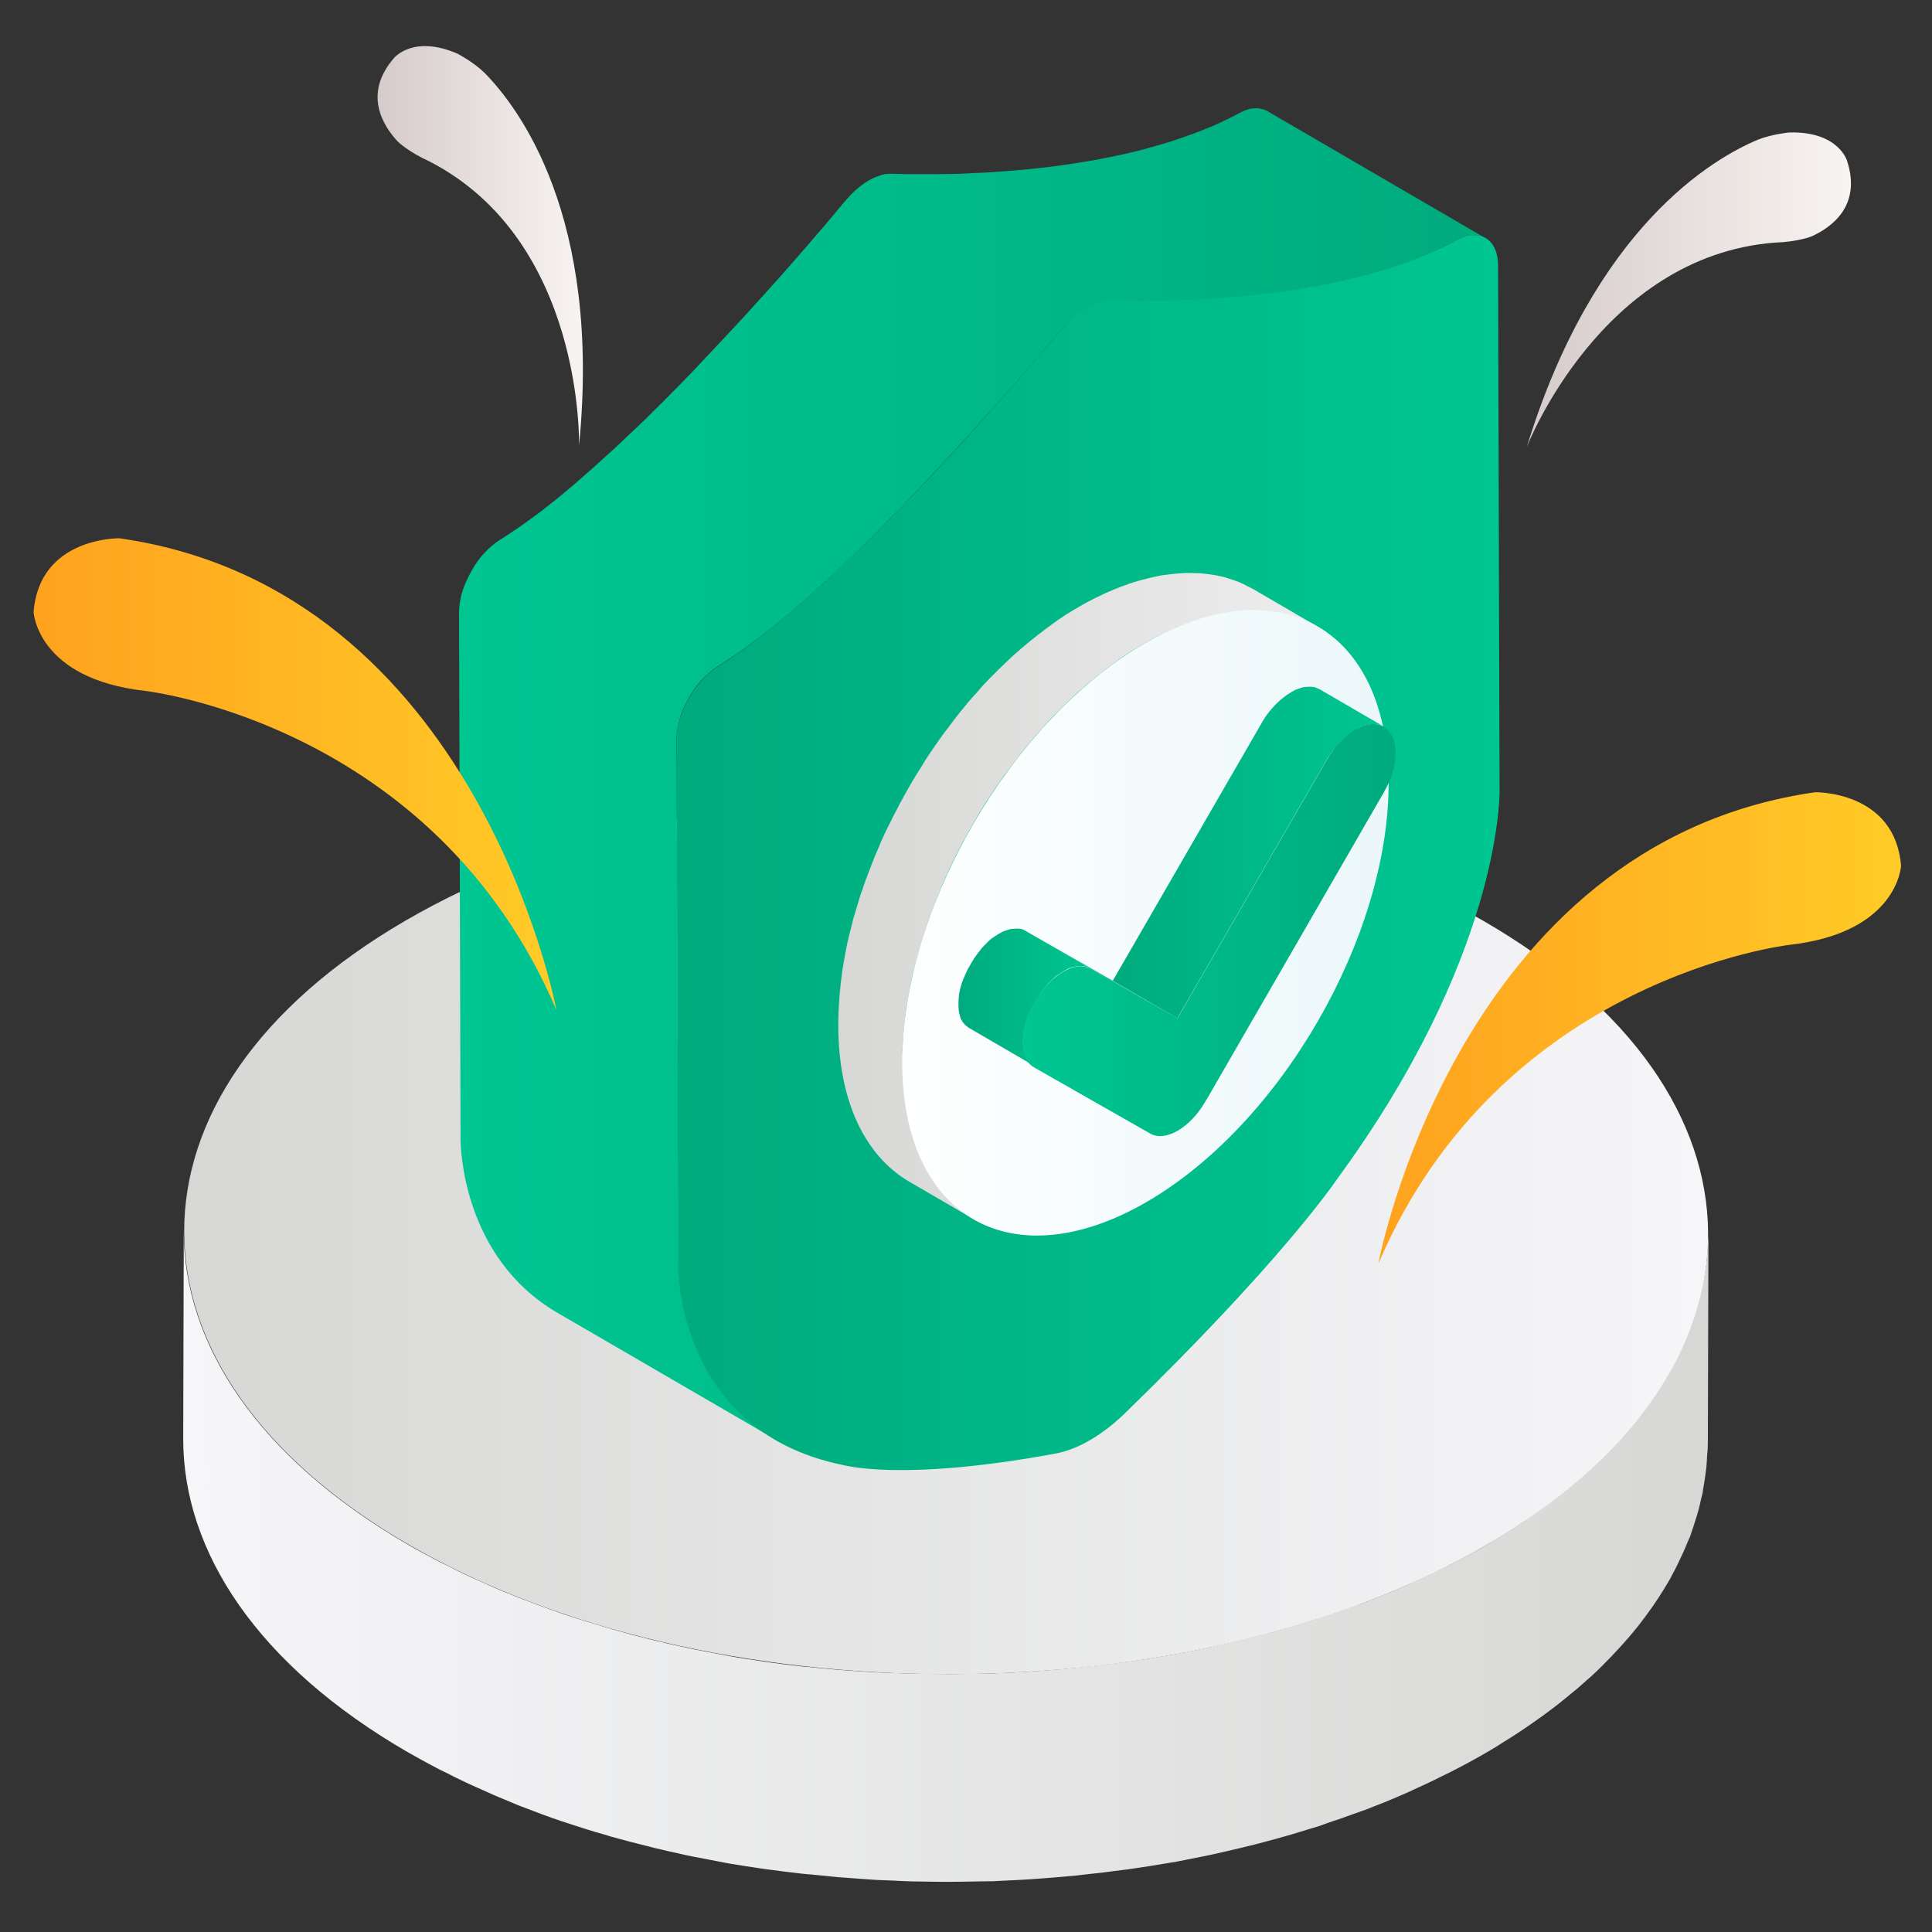 <?xml version="1.0" encoding="utf-8"?>
<!-- Generator: Adobe Illustrator 21.0.0, SVG Export Plug-In . SVG Version: 6.00 Build 0)  -->
<svg version="1.1" id="图层_1" xmlns="http://www.w3.org/2000/svg" xmlns:xlink="http://www.w3.org/1999/xlink" x="0px" y="0px"
	 viewBox="0 0 1024 1024" style="enable-background:new 0 0 1024 1024;" xml:space="preserve">
<rect x="0" y="0" width="1024" height="1024" fill="#333333" stroke="none"/>
<style type="text/css">
	.st0{display:none;}
	.st1{display:inline;}
	.st2{opacity:0.25;}
	.st3{display:inline;opacity:0.25;}
	.st4{fill:url(#SVGID_1_);}
	.st5{enable-background:new    ;}
	.st6{fill:url(#SVGID_2_);}
	.st7{fill:url(#SVGID_3_);}
	.st8{fill:url(#SVGID_4_);}
	.st9{fill:url(#SVGID_5_);}
	.st10{fill:url(#SVGID_6_);}
	.st11{fill:url(#SVGID_7_);}
	.st12{fill:url(#SVGID_8_);}
	.st13{fill:url(#SVGID_9_);}
	.st14{fill:url(#SVGID_10_);}
	.st15{fill:url(#SVGID_11_);}
	.st16{fill:url(#SVGID_12_);}
	.st17{fill:url(#SVGID_13_);}
	.st18{fill:url(#SVGID_14_);}
</style>
<g id="图层_1_1_" class="st0">
	<g id="bg" class="st1">
		<g id="图层_2">
			<g id="图标参考线">
				<g id="图标尺寸" class="st2">
					<path d="M1018.2,5.8v1012.5H5.8V5.8H1018.2 M1024,0H0v1024h1024V0z"/>
					<path d="M512,28.8c266.9,0,483.2,216.4,483.2,483.2S778.9,995.2,512,995.2S28.8,778.9,28.8,512S245.1,28.8,512,28.8 M512,23
						C241.9,23,23,241.9,23,512s218.9,489,489,489s489-218.9,489-489C1000.7,242,782,23.3,512,23z"/>
					<path d="M949.2,74.8v874.4H74.8V74.8H949.2 M955,69H69v886h886V69z"/>
					<path d="M995.2,28.8v966.5H28.8V28.8H995.2 M1001,23H23v978h978V23z"/>
					<path d="M995.2,189.8v644.3H28.8V189.8H995.2 M1001,184.1H23v655.8h978V184.1z"/>
				</g>
			</g>
		</g>
	</g>
	<g id="图标尺寸_1_" class="st3">
		<g>
			<path d="M1017.1,4.6v1010.2H6.9V4.6H1017.1 M1021.7,0h-6.9H4.6H0v6.9v1010.2v6.9h6.9h1010.2h6.9v-6.9V6.9V0H1021.7z"/>
		</g>
		<g>
			<path d="M512,27.6c266.3,0,482.2,215.8,482.2,482.2S778.3,991.9,512,991.9S29.8,776.1,29.8,509.7S245.7,27.6,512,27.6 M512,23
				C243.4,23,23,241.1,23,509.7s218.1,486.7,489,486.7s489-218.1,489-486.7S780.6,23,512,23L512,23z"/>
		</g>
		<g>
			<path d="M948.2,73.5V946H75.8V73.5H948.2 M952.8,68.9h-6.9H73.5h-4.6v6.9v872.5v6.9h6.9h872.5h6.9v-6.9V75.8v-6.9H952.8z"/>
		</g>
		<g>
			<path d="M994.1,27.6v964.3H29.8V27.6H994.1 M998.7,23h-6.9H27.5h-4.6v6.9v964.3v6.9h6.9h964.3h6.9v-6.9V29.9V23H998.7z"/>
		</g>
		<g>
			<path d="M994.1,188.3v642.9H29.8V188.3H994.1 M998.7,183.7h-6.9H27.5h-4.6v4.6v642.9v6.9h6.9h964.3h6.9v-6.9V188.3v-4.6H998.7z"
				/>
		</g>
	</g>
</g>
<linearGradient id="SVGID_1_" gradientUnits="userSpaceOnUse" x1="809.201" y1="153.648" x2="981.091" y2="153.648">
	<stop  offset="0" style="stop-color:#D5CBCA"/>
	<stop  offset="1" style="stop-color:#F8F4F1"/>
</linearGradient>
<path class="st4" d="M931.8,74c-23.7,9.9-86.8,46.3-122.6,163c0,0,39.1-101.2,131.4-108.4c12.2-0.4,19.3-3.2,19.3-3.2
	c10.6-4.7,26.9-16.1,19.1-40.1c0,0-4.4-15.7-30.5-15.1C948.5,70.2,939.5,71,931.8,74z"/>
<g>
	<g class="st5">
		<linearGradient id="SVGID_2_" gradientUnits="userSpaceOnUse" x1="97.311" y1="824.71" x2="905.354" y2="824.71">
			<stop  offset="0" style="stop-color:#F6F6F9"/>
			<stop  offset="1" style="stop-color:#D7D8D5"/>
		</linearGradient>
		<path class="st6" d="M905,661.7c-0.1,2-0.2,4.1-0.4,6.1c-0.2,1.8-0.4,3.5-0.7,5.3c-0.3,2-0.6,4-1,6c-0.3,1.8-0.7,3.6-1.1,5.3
			c-0.4,2-0.9,3.9-1.4,5.9c-0.5,1.8-1,3.6-1.6,5.3c-0.6,2-1.2,3.9-1.9,5.9c-0.6,1.7-1.3,3.5-2,5.2c-0.8,2-1.7,4.1-2.6,6.1
			c-0.8,1.7-1.5,3.4-2.4,5.1c-1,2-2,4-3.1,6.1c-1.2,2.1-2.3,4.3-3.6,6.4c-0.3,0.5-0.6,1-0.9,1.5c-1.9,3.1-3.9,6.1-6,9.2
			c-0.4,0.6-0.8,1.1-1.2,1.7c-2.1,3-4.4,6-6.8,9c-0.4,0.6-0.9,1.1-1.4,1.7c-2.1,2.6-4.3,5.2-6.6,7.7c-0.6,0.7-1.2,1.4-1.9,2.1
			c-2.7,3-5.5,5.9-8.4,8.8c-0.5,0.5-1.1,1-1.6,1.6c-2.2,2.2-4.6,4.3-6.9,6.4c-1.9,1.7-3.8,3.4-5.8,5.1c-1.8,1.6-3.7,3.1-5.6,4.6
			c-2.1,1.7-4.2,3.3-6.3,5c-2,1.5-4,3-6,4.5c-2.2,1.6-4.5,3.2-6.8,4.8c-2.1,1.5-4.3,2.9-6.4,4.4c-2.4,1.6-4.9,3.1-7.3,4.6
			c-3.1,1.9-6.1,3.8-9.3,5.7c-6,3.5-12.3,6.8-18.6,10.1c-1.8,0.9-3.7,1.8-5.5,2.7c-4.9,2.4-9.9,4.8-15,7.1c-1.7,0.8-3.4,1.6-5.1,2.3
			c-6.6,2.9-13.3,5.6-20.1,8.2c-1.2,0.5-2.4,0.9-3.7,1.3c-5.8,2.1-11.6,4.2-17.5,6.1c-2.4,0.8-4.9,1.6-7.3,2.4c-3.3,1-6.5,2-9.8,3
			c-2.8,0.8-5.6,1.6-8.4,2.4c-3.3,0.9-6.7,1.8-10.1,2.7c-2.8,0.7-5.6,1.4-8.5,2.1c-3.4,0.8-6.9,1.6-10.3,2.4
			c-2.8,0.6-5.7,1.3-8.5,1.9c-3.5,0.7-7,1.4-10.6,2.1c-2.7,0.5-5.4,1-8.1,1.5c-7.6,1.3-15.2,2.6-22.9,3.6c-1.1,0.2-2.2,0.3-3.2,0.4
			c-6.7,0.9-13.4,1.7-20.1,2.4c-2.6,0.3-5.1,0.5-7.7,0.8c-4.3,0.4-8.7,0.8-13,1.1c-2.7,0.2-5.5,0.4-8.2,0.6c-4.5,0.3-9,0.5-13.6,0.7
			c-2.6,0.1-5.1,0.2-7.7,0.3c-3.9,0.1-7.9,0.2-11.8,0.2c-2.7,0-5.5,0.1-8.2,0.1c-4.2,0-8.4-0.1-12.6-0.1c-2.5,0-5,0-7.5-0.1
			c-3.8-0.1-7.6-0.3-11.5-0.4c-2.7-0.1-5.5-0.2-8.2-0.3c-4.1-0.2-8.2-0.5-12.4-0.8c-2.4-0.2-4.8-0.3-7.2-0.5
			c-5-0.4-9.9-0.9-14.9-1.4c-1.5-0.2-3-0.3-4.5-0.4c-6.5-0.7-12.9-1.5-19.3-2.4c-1-0.1-2.1-0.3-3.1-0.5c-5.5-0.8-11-1.6-16.4-2.6
			c-2.3-0.4-4.5-0.9-6.8-1.3c-4.2-0.8-8.4-1.5-12.5-2.4c-2.2-0.4-4.3-0.9-6.5-1.4c-4.6-1-9.1-2-13.6-3.1c-2.5-0.6-5-1.2-7.5-1.9
			c-4.1-1-8.2-2.1-12.3-3.3c-2.3-0.6-4.6-1.3-6.9-2c-6.4-1.9-12.8-3.8-19.1-5.9c-1.1-0.4-2.3-0.7-3.4-1.1
			c-7.2-2.5-14.3-5.1-21.3-7.8c-2.9-1.1-5.7-2.3-8.5-3.4c-2.2-0.9-4.5-1.8-6.7-2.8c-3.2-1.4-6.3-2.8-9.4-4.2c-2-0.9-4.1-1.8-6.1-2.8
			c-3.4-1.6-6.7-3.3-10.1-5c-1.7-0.8-3.3-1.6-5-2.5c-4.9-2.6-9.8-5.2-14.6-8c-79.6-46-119.4-106.3-119.2-166.6l-0.3,109.9
			c-0.2,60.3,39.6,120.6,119.2,166.6c4.8,2.7,9.6,5.4,14.6,8c1.6,0.9,3.3,1.7,5,2.5c3.3,1.7,6.7,3.4,10.1,5c2,1,4.1,1.9,6.1,2.8
			c3.1,1.4,6.2,2.8,9.4,4.2c2.2,1,4.5,1.9,6.7,2.8c2.2,0.9,4.3,1.8,6.4,2.7c0.7,0.3,1.4,0.5,2.1,0.8c7,2.7,14.1,5.4,21.3,7.8
			c1.1,0.4,2.3,0.7,3.4,1.1c6.3,2.1,12.6,4.1,19.1,5.9c1.1,0.3,2.1,0.7,3.2,1c1.2,0.3,2.5,0.6,3.7,1c4.1,1.1,8.1,2.2,12.2,3.2
			c2.5,0.6,5,1.3,7.5,1.9c4.5,1.1,9,2.1,13.6,3.1c1.7,0.4,3.4,0.8,5.1,1.1c0.5,0.1,0.9,0.2,1.4,0.3c4.1,0.8,8.3,1.6,12.5,2.4
			c2.3,0.4,4.5,0.9,6.8,1.3c5.5,0.9,11,1.8,16.6,2.6c0.9,0.1,1.9,0.3,2.8,0.4c0,0,0.1,0,0.1,0c6.4,0.9,12.8,1.7,19.3,2.4
			c1.5,0.2,3,0.3,4.5,0.4c5,0.5,10,1,15,1.5c0.1,0,0.2,0,0.4,0c2.2,0.2,4.4,0.3,6.6,0.5c4.2,0.3,8.4,0.6,12.6,0.9
			c2.7,0.1,5.4,0.2,8,0.3c3.9,0.2,7.7,0.4,11.6,0.5c0.3,0,0.6,0,0.9,0c2.2,0.1,4.3,0,6.5,0.1c4.2,0.1,8.4,0.1,12.6,0.1
			c2.8,0,5.5-0.1,8.3-0.1c3.9-0.1,7.9-0.1,11.8-0.2c0.7,0,1.5,0,2.2,0c1.8-0.1,3.7-0.2,5.5-0.3c4.5-0.2,9.1-0.4,13.6-0.7
			c2.7-0.2,5.5-0.4,8.2-0.6c4.3-0.3,8.7-0.7,13-1.1c1.5-0.1,3-0.2,4.6-0.4c1.1-0.1,2.1-0.3,3.2-0.4c6.7-0.7,13.4-1.5,20.1-2.4
			c1.1-0.1,2.2-0.3,3.3-0.4c7.7-1.1,15.3-2.3,22.8-3.6c0.7-0.1,1.4-0.2,2.1-0.3c2-0.4,4-0.8,6-1.2c3.5-0.7,7.1-1.4,10.6-2.1
			c2.9-0.6,5.7-1.2,8.6-1.9c3.4-0.8,6.9-1.6,10.3-2.4c2.8-0.7,5.7-1.4,8.5-2.1c3.4-0.9,6.7-1.8,10.1-2.7c2.8-0.8,5.6-1.6,8.4-2.4
			c3.3-1,6.6-2,9.8-3c1.4-0.4,2.9-0.8,4.3-1.3c1-0.3,2-0.7,3-1.1c5.9-2,11.8-4,17.5-6.1c1.2-0.4,2.4-0.9,3.7-1.3
			c6.8-2.6,13.5-5.3,20.1-8.2c1.7-0.7,3.4-1.5,5.1-2.3c5.1-2.3,10.1-4.6,15-7.1c1.8-0.9,3.7-1.8,5.5-2.7c6.3-3.2,12.6-6.6,18.6-10.1
			c1.7-1,3.3-1.9,4.9-2.9c1.5-0.9,2.9-1.9,4.4-2.8c2.5-1.5,5-3.1,7.4-4.7c2.2-1.4,4.3-2.9,6.4-4.3c2.3-1.6,4.6-3.2,6.8-4.8
			c2-1.5,4-3,6-4.5c2.1-1.6,4.3-3.3,6.3-5c1.9-1.5,3.7-3.1,5.6-4.6c2-1.7,3.9-3.4,5.8-5.1c0.8-0.7,1.6-1.4,2.4-2.1
			c1.6-1.4,3-2.9,4.5-4.3c0.5-0.5,1.1-1,1.6-1.6c2.9-2.9,5.7-5.8,8.4-8.8c0.6-0.7,1.3-1.4,1.9-2.1c2.3-2.5,4.5-5.1,6.6-7.7
			c0.5-0.6,0.9-1.1,1.4-1.7c0.2-0.3,0.4-0.5,0.6-0.8c2.1-2.7,4.2-5.5,6.1-8.2c0.4-0.6,0.8-1.1,1.2-1.7c2.1-3,4.1-6.1,6-9.2
			c0.3-0.5,0.6-1,0.9-1.5c0.7-1.2,1.4-2.3,2.1-3.5c0.6-1,1-2,1.5-2.9c1.1-2,2.1-4,3.1-6.1c0.8-1.7,1.6-3.4,2.4-5.1
			c0.9-2,1.8-4.1,2.6-6.1c0.4-0.9,0.8-1.8,1.2-2.7c0.3-0.8,0.5-1.7,0.8-2.5c0.7-1.9,1.3-3.9,1.9-5.8c0.6-1.8,1.1-3.6,1.6-5.3
			c0.5-2,1-3.9,1.4-5.9c0.2-1.1,0.6-2.1,0.8-3.2c0.1-0.7,0.2-1.4,0.3-2.2c0.4-2,0.7-4,1-6.1c0.2-1.8,0.5-3.5,0.7-5.3
			c0.2-2,0.3-4.1,0.4-6.1c0.1-1.2,0.2-2.4,0.3-3.6c0-1.2,0.1-2.4,0.1-3.5l0.3-109.9C905.3,656.9,905.2,659.3,905,661.7z"/>
		<g>
			<linearGradient id="SVGID_3_" gradientUnits="userSpaceOnUse" x1="97.623" y1="653.374" x2="905.354" y2="653.374">
				<stop  offset="0" style="stop-color:#D7D8D5"/>
				<stop  offset="1" style="stop-color:#F6F6F9"/>
			</linearGradient>
			<path class="st7" d="M786.1,488c158.2,91.4,159.1,239.5,1.9,330.8c-157.2,91.4-412.9,91.4-571.2,0
				C58.6,727.4,57.8,579.3,215,487.9C372.2,396.6,627.9,396.6,786.1,488z"/>
		</g>
	</g>
</g>
<g>
	<g class="st5">
		<linearGradient id="SVGID_4_" gradientUnits="userSpaceOnUse" x1="243.036" y1="410.324" x2="787.378" y2="410.324">
			<stop  offset="0" style="stop-color:#00C692"/>
			<stop  offset="1" style="stop-color:#00AB7E"/>
		</linearGradient>
		<path class="st8" d="M764.9,130.9c2.6-1.2,5.1-2.5,7.6-3.8c1.3-0.7,2.6-1.2,3.8-1.6c0.2-0.1,0.4-0.1,0.6-0.2
			c1.3-0.4,2.5-0.6,3.7-0.7c0,0,0.1,0,0.1,0c1.2-0.1,2.3,0,3.4,0.3c0.1,0,0.2,0,0.2,0.1c1.1,0.3,2.1,0.6,3,1.2L671.9,59
			c0,0-0.1,0-0.1-0.1c-0.4-0.2-0.8-0.4-1.2-0.6c-0.4-0.2-0.8-0.3-1.2-0.4c-0.2-0.1-0.4-0.1-0.6-0.1c-0.1,0-0.2,0-0.2-0.1
			c-0.2,0-0.3-0.1-0.5-0.1c-0.4-0.1-0.9-0.1-1.4-0.2c-0.5,0-1,0-1.5,0c0,0-0.1,0-0.1,0c0,0-0.1,0-0.1,0c-0.5,0-0.9,0.1-1.4,0.1
			c-0.6,0.1-1.3,0.2-1.9,0.4c-0.1,0-0.2,0.1-0.3,0.1c-0.2,0.1-0.4,0.1-0.6,0.2c-0.5,0.2-1.1,0.3-1.6,0.6c-0.7,0.3-1.5,0.7-2.2,1.1
			c-2.5,1.3-5,2.6-7.6,3.8c-0.7,0.3-1.4,0.6-2,1c-2.3,1-4.5,2.1-6.9,3c-0.3,0.1-0.6,0.3-1,0.4c-4.7,2-9.6,3.7-14.5,5.4
			c-0.4,0.1-0.8,0.3-1.2,0.4c-4.7,1.6-9.5,3-14.3,4.3c-0.4,0.1-0.9,0.2-1.3,0.4c-2.9,0.8-5.7,1.5-8.6,2.2c-0.6,0.1-1.2,0.3-1.8,0.4
			c-2.5,0.6-4.9,1.1-7.4,1.6c-0.6,0.1-1.3,0.3-1.9,0.4c-2.9,0.6-5.8,1.1-8.7,1.7c-0.6,0.1-1.2,0.2-1.8,0.3c-2.5,0.4-4.9,0.8-7.4,1.2
			c-0.6,0.1-1.2,0.2-1.8,0.3c-4.4,0.7-8.7,1.2-13,1.8c-0.2,0-0.5,0.1-0.7,0.1c-4.5,0.5-9,1-13.3,1.4c-0.1,0-0.1,0-0.2,0
			c-4.3,0.4-8.5,0.7-12.7,1c-0.3,0-0.6,0-1,0.1c-3.9,0.3-7.6,0.5-11.3,0.6c-0.6,0-1.3,0.1-1.9,0.1c-1.3,0.1-2.7,0.1-4,0.2
			c-0.7,0-1.5,0.1-2.2,0.1c-1.3,0-2.6,0.1-3.9,0.1c-0.6,0-1.3,0-1.9,0c-1.7,0-3.3,0.1-4.9,0.1c-0.2,0-0.4,0-0.6,0
			c-1.8,0-3.5,0-5.2,0c-0.5,0-1,0-1.6,0c-1.1,0-2.3,0-3.4,0c-0.6,0-1.2,0-1.8,0c-1,0-1.9,0-2.9,0c-0.5,0-1.1,0-1.6,0
			c-1,0-1.9,0-2.8-0.1c-0.4,0-0.8,0-1.2,0c-1.3,0-2.5-0.1-3.6-0.1c-0.5,0-0.9,0-1.4,0c-0.4,0-0.8,0.1-1.3,0.1c-0.2,0-0.3,0-0.5,0
			c-0.1,0-0.2,0-0.2,0c-0.8,0.1-1.6,0.3-2.4,0.5c-0.1,0-0.1,0.1-0.2,0.1c-0.5,0.1-0.9,0.3-1.4,0.5c-0.5,0.2-1,0.3-1.5,0.5
			c-0.1,0-0.2,0.1-0.2,0.1c-1.2,0.5-2.3,1.1-3.5,1.7c-1.3,0.8-2.7,1.7-4,2.7c-0.4,0.3-0.7,0.6-1.1,0.9c-1.1,0.8-2.1,1.8-3.1,2.7
			c-0.2,0.2-0.4,0.4-0.7,0.6c-0.1,0.1-0.2,0.2-0.3,0.4c-0.5,0.5-0.9,0.9-1.3,1.4c-0.4,0.4-0.8,0.9-1.2,1.3c-0.3,0.3-0.5,0.6-0.8,0.9
			c-1.2,1.4-2.5,3-3.9,4.6c-0.4,0.5-0.9,1-1.3,1.6c-1,1.2-2.1,2.5-3.2,3.8c-0.5,0.6-1,1.2-1.5,1.8c-1.6,1.8-3.2,3.7-4.9,5.7
			c-0.2,0.2-0.4,0.4-0.6,0.7c-1.5,1.8-3.1,3.6-4.7,5.5c-0.5,0.6-1,1.2-1.5,1.7c-2.4,2.7-4.9,5.6-7.4,8.5c-0.2,0.3-0.5,0.5-0.7,0.8
			c-2.5,2.9-5.1,5.8-7.8,8.8c-0.4,0.4-0.7,0.8-1.1,1.2c-2.7,3-5.5,6.2-8.4,9.3c-0.6,0.6-1.1,1.2-1.7,1.9c-2.9,3.2-5.8,6.4-8.8,9.6
			c-0.5,0.5-1,1.1-1.5,1.6c-3.2,3.4-6.3,6.8-9.6,10.3c0,0-0.1,0.1-0.1,0.1c-3.2,3.4-6.5,6.8-9.7,10.3c-0.5,0.6-1.1,1.1-1.6,1.7
			c-3.2,3.3-6.4,6.6-9.6,9.9c-0.6,0.6-1.3,1.3-1.9,1.9c-3.3,3.3-6.6,6.7-9.9,9.9c-0.5,0.5-1,0.9-1.4,1.4c-2.8,2.8-5.6,5.5-8.5,8.2
			c-0.5,0.5-1.1,1-1.6,1.5c-3.1,2.9-6.1,5.8-9.2,8.7c-0.7,0.6-1.3,1.2-2,1.8c-6.3,5.8-12.6,11.4-18.7,16.7c-0.7,0.6-1.3,1.1-2,1.7
			c-3,2.5-6,5-8.9,7.4c-0.5,0.4-1,0.8-1.4,1.1c-2.7,2.2-5.4,4.2-8,6.2c-0.5,0.4-1,0.8-1.5,1.1c-2.9,2.1-5.7,4.2-8.5,6.1
			c-0.6,0.4-1.2,0.8-1.8,1.2c-2.8,1.9-5.6,3.8-8.4,5.5c-1.3,0.8-2.6,1.8-3.9,2.9c-0.4,0.3-0.7,0.7-1.1,1c-0.5,0.4-1,0.8-1.4,1.3
			c-0.5,0.5-1,1.1-1.5,1.6c-0.2,0.2-0.4,0.4-0.6,0.6c-0.1,0.1-0.2,0.2-0.3,0.3c-0.6,0.7-1.2,1.4-1.8,2.2c-0.4,0.6-0.9,1.1-1.3,1.7
			c0,0.1-0.1,0.1-0.1,0.2c0,0.1-0.1,0.1-0.1,0.2c-0.5,0.6-0.9,1.3-1.3,2c-0.4,0.6-0.8,1.3-1.2,2c-0.1,0.2-0.3,0.5-0.4,0.7
			c-0.1,0.1-0.1,0.2-0.2,0.4c-0.2,0.3-0.3,0.6-0.5,0.9c-0.3,0.7-0.7,1.3-1,2c-0.3,0.7-0.6,1.3-0.9,2c0,0.1-0.1,0.2-0.1,0.2
			c0,0.1-0.1,0.1-0.1,0.2c-0.2,0.5-0.5,1.1-0.7,1.6c-0.3,0.7-0.5,1.4-0.8,2.2c-0.1,0.4-0.3,0.9-0.4,1.3c0,0.1-0.1,0.3-0.1,0.4
			c-0.1,0.2-0.1,0.4-0.2,0.6c-0.2,0.9-0.5,1.7-0.6,2.6c-0.1,0.5-0.2,1.1-0.3,1.6c0,0.3-0.1,0.5-0.1,0.8c0,0.2-0.1,0.5-0.1,0.7
			c-0.2,1.5-0.3,2.9-0.3,4.3l0.8,278.7c0,3.7,0.7,62.9,51.5,92.4l115.5,67.1c-50.8-29.5-51.5-88.8-51.5-92.4L358.6,392
			c0-1.6,0.1-3.3,0.4-5c0-0.3,0.1-0.5,0.1-0.8c0.3-1.6,0.6-3.2,1.1-4.8c0-0.1,0.1-0.3,0.1-0.4c0.5-1.7,1.1-3.4,1.8-5.1
			c0-0.1,0.1-0.1,0.1-0.2c0.7-1.7,1.6-3.4,2.5-5.1c0.1-0.1,0.1-0.2,0.2-0.4c0.9-1.7,1.9-3.3,3-4.8c0-0.1,0.1-0.1,0.1-0.2
			c1.1-1.5,2.2-2.9,3.4-4.3c0.2-0.2,0.4-0.4,0.6-0.6c1-1,1.9-2,3-2.9c0.4-0.3,0.7-0.7,1.1-1c1.3-1.1,2.6-2.1,3.9-2.9
			c2.7-1.7,5.5-3.6,8.4-5.5c0.6-0.4,1.2-0.8,1.8-1.2c2.8-1.9,5.6-4,8.5-6.1c0.5-0.4,1-0.8,1.5-1.1c2.6-2,5.3-4.1,8-6.2
			c0.5-0.4,1-0.8,1.4-1.1c3-2.4,5.9-4.9,9-7.4c0.7-0.6,1.3-1.1,2-1.7c6.2-5.3,12.4-10.9,18.7-16.7c0.7-0.6,1.3-1.2,2-1.8
			c3.1-2.9,6.2-5.8,9.2-8.7c0.5-0.5,1-1,1.5-1.5c2.8-2.7,5.7-5.5,8.5-8.3c0.3-0.3,0.7-0.6,1-1c0.2-0.1,0.3-0.3,0.4-0.4
			c3.3-3.3,6.6-6.6,9.9-10c0.6-0.6,1.2-1.3,1.9-1.9c3.3-3.3,6.5-6.6,9.7-10c0.5-0.5,1-1.1,1.5-1.6c3.3-3.5,6.6-6.9,9.8-10.4
			c0,0,0,0,0,0c3.3-3.5,6.5-6.9,9.7-10.4c0.5-0.5,1-1,1.4-1.5c3-3.2,5.9-6.5,8.8-9.6c0.6-0.6,1.1-1.2,1.7-1.9
			c2.9-3.2,5.7-6.3,8.4-9.3c0.4-0.4,0.7-0.8,1.1-1.2c2.7-3,5.3-5.9,7.8-8.8c0.2-0.3,0.5-0.5,0.7-0.8c2.6-2.9,5.1-5.8,7.5-8.5
			c0.2-0.3,0.5-0.6,0.7-0.8c0.2-0.3,0.5-0.5,0.7-0.8c1.7-2,3.4-3.9,5-5.8c0.1-0.1,0.2-0.2,0.3-0.3c1.8-2,3.4-4,5-5.9
			c0.4-0.5,0.8-1,1.2-1.4c1.2-1.4,2.3-2.7,3.4-4c0.4-0.5,0.9-1,1.3-1.5c1.4-1.6,2.7-3.2,3.9-4.6c0.7-0.8,1.3-1.5,2-2.2
			c0.4-0.5,0.9-1,1.3-1.4c0.3-0.3,0.7-0.6,1-0.9c1-1,2.1-1.9,3.1-2.7c0.4-0.3,0.7-0.6,1.1-0.9c1.3-1,2.7-1.9,4-2.7
			c1.2-0.7,2.3-1.2,3.5-1.7c0.6-0.2,1.1-0.4,1.7-0.6c0.5-0.2,0.9-0.4,1.4-0.5c0.9-0.3,1.9-0.5,2.8-0.6c0.2,0,0.3,0,0.5,0
			c0.9-0.1,1.8-0.2,2.7-0.1c1.1,0,2.4,0.1,3.6,0.1c0.4,0,0.8,0,1.2,0c0.9,0,1.8,0,2.8,0.1c0.5,0,1.1,0,1.6,0c0.9,0,1.9,0,2.9,0
			c0.6,0,1.2,0,1.8,0c1.1,0,2.2,0,3.4,0c0.5,0,1,0,1.6,0c1.7,0,3.4,0,5.2,0c0.2,0,0.4,0,0.6,0c1.6,0,3.2,0,4.9-0.1
			c0.6,0,1.3,0,1.9,0c1.3,0,2.6-0.1,3.9-0.1c0.7,0,1.5,0,2.2-0.1c1.3,0,2.6-0.1,4-0.2c0.5,0,1,0,1.4-0.1c0.2,0,0.3,0,0.5,0
			c3.7-0.2,7.4-0.4,11.3-0.6c0.3,0,0.6,0,1-0.1c4.1-0.3,8.3-0.6,12.7-1c0.1,0,0.1,0,0.2,0c4.4-0.4,8.8-0.9,13.3-1.4
			c0.2,0,0.5-0.1,0.7-0.1c4.3-0.5,8.6-1.1,13-1.8c0.2,0,0.4,0,0.5-0.1c0.4-0.1,0.8-0.1,1.2-0.2c2.5-0.4,4.9-0.8,7.4-1.2
			c0.6-0.1,1.2-0.2,1.8-0.3c2.9-0.5,5.8-1.1,8.7-1.7c0.6-0.1,1.3-0.3,1.9-0.4c2.5-0.5,4.9-1.1,7.4-1.6c0.6-0.1,1.2-0.3,1.8-0.4
			c2.9-0.7,5.8-1.4,8.6-2.2c0.2-0.1,0.5-0.1,0.7-0.2c0.2-0.1,0.4-0.1,0.6-0.2c4.8-1.3,9.6-2.7,14.3-4.3c0.4-0.1,0.8-0.3,1.2-0.4
			c4.9-1.7,9.8-3.4,14.5-5.4c0.1,0,0.1,0,0.2-0.1c0.3-0.1,0.5-0.2,0.8-0.4c2.3-1,4.6-2,6.9-3C763.5,131.6,764.2,131.2,764.9,130.9z"
			/>
		<g>
			<linearGradient id="SVGID_5_" gradientUnits="userSpaceOnUse" x1="358.561" y1="451.889" x2="794.849" y2="451.889">
				<stop  offset="0" style="stop-color:#00AB7E"/>
				<stop  offset="1" style="stop-color:#00C692"/>
			</linearGradient>
			<path class="st9" d="M446.4,776.4c-86-17.7-87-101.2-87-105.6L358.6,392c0-13.7,9.6-31,21.5-38.4c60.9-37.7,150.5-141,183.3-180
				c3.9-4.7,8.3-8.4,12.6-10.9c4.3-2.5,8.7-3.8,12.6-3.6c32.9,1.1,122.9,0.7,183.8-32c11.9-6.4,21.6-0.2,21.6,13.5l0.8,278.7
				c0,4.4-0.5,88.8-86.1,205.6c-1.5,2.2-29.8,43.8-112.3,124c-6.1,5.9-12.4,10.8-18.7,14.4c-6.3,3.7-12.6,6.1-18.7,7.2
				C476.4,785.7,446.4,776.3,446.4,776.4z"/>
		</g>
	</g>
</g>
<g>
	<linearGradient id="SVGID_6_" gradientUnits="userSpaceOnUse" x1="443.985" y1="474.818" x2="698.376" y2="474.818">
		<stop  offset="0" style="stop-color:#D7D8D5"/>
		<stop  offset="1" style="stop-color:#EDEDEE"/>
	</linearGradient>
	<path class="st10" d="M478.3,556.8c0.1-1.8,0.2-3.6,0.3-5.5c0-0.3,0-0.6,0.1-1c0.1-1.7,0.3-3.4,0.4-5.1c0-0.3,0-0.5,0.1-0.8
		c0.2-1.9,0.4-3.7,0.6-5.6c0.1-0.5,0.1-1,0.2-1.5c0.1-0.8,0.2-1.7,0.3-2.5c0.1-0.6,0.2-1.2,0.3-1.8c0.1-0.8,0.3-1.7,0.4-2.5
		c0.1-0.6,0.2-1.1,0.3-1.7c0.2-0.9,0.3-1.8,0.5-2.7c0.1-0.5,0.2-1.1,0.3-1.6c0.2-1,0.4-2.1,0.6-3.1c0.1-0.4,0.2-0.8,0.2-1.2
		c0.1-0.4,0.2-0.8,0.3-1.2c0.2-0.9,0.4-1.8,0.6-2.7c0.1-0.5,0.2-1,0.4-1.5c0.2-0.8,0.4-1.6,0.6-2.4c0.1-0.5,0.3-1.1,0.4-1.6
		c0.2-0.7,0.4-1.5,0.6-2.2c0.1-0.6,0.3-1.1,0.5-1.7c0.2-0.6,0.3-1.3,0.5-1.9c0.5-1.9,1.1-3.8,1.7-5.7c0.1-0.3,0.2-0.7,0.3-1
		c0.6-1.8,1.1-3.6,1.7-5.4c0.1-0.2,0.2-0.5,0.2-0.7c0.6-1.8,1.2-3.6,1.8-5.3c0.2-0.4,0.3-0.9,0.5-1.3c0.6-1.6,1.2-3.2,1.8-4.8
		c0.1-0.2,0.2-0.4,0.2-0.7c0.7-1.7,1.3-3.4,2-5.1c0.2-0.4,0.4-0.9,0.5-1.3c0.6-1.4,1.2-2.8,1.8-4.3c0.1-0.3,0.3-0.7,0.4-1
		c0.7-1.7,1.5-3.3,2.2-5c0.2-0.4,0.4-0.8,0.5-1.1c0.6-1.3,1.2-2.7,1.9-4c0.2-0.4,0.4-0.9,0.6-1.3c0.8-1.6,1.6-3.3,2.4-4.9
		c0.1-0.2,0.2-0.3,0.3-0.5c0.7-1.5,1.5-2.9,2.3-4.4c0.2-0.4,0.5-0.9,0.7-1.3c0.8-1.4,1.5-2.8,2.3-4.2c0.1-0.2,0.3-0.5,0.4-0.7
		c0.9-1.6,1.8-3.2,2.7-4.8c0.2-0.4,0.5-0.8,0.7-1.2c0.8-1.4,1.6-2.7,2.4-4.1c0.2-0.3,0.4-0.7,0.6-1c1-1.6,2-3.2,3-4.8
		c0.2-0.3,0.4-0.7,0.7-1c0.9-1.5,1.9-2.9,2.8-4.3c0.2-0.3,0.4-0.6,0.6-0.9c1.1-1.6,2.2-3.2,3.3-4.8c0.2-0.3,0.5-0.7,0.7-1
		c1.2-1.8,2.5-3.5,3.8-5.3c0,0,0-0.1,0.1-0.1c1.3-1.7,2.6-3.4,3.9-5.1c0.2-0.3,0.5-0.6,0.7-0.9c1.5-1.9,3-3.8,4.5-5.7
		c0.2-0.3,0.4-0.6,0.7-0.8c1.5-1.9,3.1-3.7,4.6-5.5c0.3-0.3,0.6-0.7,0.9-1c0.7-0.8,1.4-1.6,2.2-2.4c0.3-0.4,0.7-0.8,1-1.2
		c1-1.1,1.9-2.1,2.9-3.2c0.1-0.1,0.2-0.2,0.3-0.3c1.1-1.2,2.2-2.3,3.3-3.4c0.3-0.3,0.7-0.7,1-1c0.8-0.8,1.5-1.6,2.3-2.3
		c0.5-0.5,1.1-1,1.6-1.6c0.3-0.3,0.7-0.7,1-1c0.7-0.6,1.3-1.3,2-1.9c0.3-0.3,0.5-0.5,0.8-0.8c0.9-0.9,1.9-1.7,2.8-2.6
		c0.2-0.1,0.3-0.3,0.5-0.4c0.8-0.7,1.6-1.4,2.4-2.1c0.3-0.3,0.7-0.6,1-0.9c0.6-0.5,1.3-1.1,1.9-1.6c0.4-0.3,0.7-0.6,1.1-0.9
		c0.6-0.5,1.2-1,1.8-1.5c0.4-0.3,0.8-0.6,1.1-0.9c0.6-0.5,1.3-1,1.9-1.5c0.3-0.3,0.7-0.5,1-0.8c0.8-0.6,1.6-1.2,2.4-1.8
		c0.2-0.2,0.4-0.3,0.6-0.5c1-0.7,2-1.5,3-2.2c0.3-0.2,0.6-0.4,0.8-0.6c0.7-0.5,1.5-1,2.2-1.6c0.4-0.3,0.7-0.5,1.1-0.8
		c0.6-0.4,1.3-0.9,2-1.3c0.4-0.3,0.8-0.5,1.2-0.8c0.6-0.4,1.3-0.8,1.9-1.3c0.4-0.2,0.8-0.5,1.2-0.7c0.7-0.4,1.4-0.9,2.1-1.3
		c0.3-0.2,0.7-0.4,1-0.6c1-0.6,2.1-1.2,3.1-1.8c1.4-0.8,2.7-1.5,4.1-2.3c0.4-0.2,0.8-0.4,1.2-0.6c1-0.6,2.1-1.1,3.1-1.6
		c0.4-0.2,0.7-0.4,1.1-0.5c1.3-0.7,2.7-1.3,4-1.9c0.2-0.1,0.4-0.2,0.7-0.3c1.1-0.5,2.2-1,3.4-1.5c0.4-0.2,0.9-0.4,1.3-0.5
		c0.8-0.3,1.5-0.6,2.3-0.9c0.4-0.2,0.9-0.3,1.3-0.5c0.9-0.3,1.7-0.6,2.6-0.9c0.3-0.1,0.7-0.2,1-0.4c1.2-0.4,2.3-0.8,3.5-1.1
		c0.2-0.1,0.4-0.1,0.7-0.2c0.9-0.3,1.9-0.6,2.8-0.8c0.6-0.2,1.1-0.3,1.7-0.4c0.4-0.1,0.8-0.2,1.2-0.3c0.6-0.1,1.2-0.3,1.8-0.4
		c0.4-0.1,0.8-0.2,1.1-0.3c0.7-0.1,1.4-0.3,2-0.4c0.3-0.1,0.6-0.1,0.9-0.2c1-0.2,1.9-0.3,2.9-0.5c0.1,0,0.1,0,0.2,0
		c0.9-0.1,1.7-0.2,2.5-0.3c0.3,0,0.6-0.1,0.9-0.1c0.6-0.1,1.2-0.1,1.8-0.2c0.3,0,0.7-0.1,1-0.1c0.6,0,1.2-0.1,1.8-0.1
		c0.3,0,0.6,0,0.9-0.1c0.8,0,1.5-0.1,2.3-0.1c0.1,0,0.2,0,0.3,0c0.9,0,1.7,0,2.5,0c0.2,0,0.5,0,0.7,0c0.6,0,1.2,0,1.8,0.1
		c0.3,0,0.5,0,0.8,0c0.4,0,0.7,0,1.1,0.1c1,0.1,1.9,0.2,2.9,0.3c0.3,0,0.5,0.1,0.8,0.1c1.1,0.1,2.3,0.3,3.4,0.5
		c0.2,0,0.5,0.1,0.7,0.1c0.9,0.2,1.8,0.3,2.6,0.5c0.3,0.1,0.6,0.1,0.9,0.2c1.1,0.3,2.1,0.5,3.2,0.8c0.1,0,0.2,0.1,0.3,0.1
		c1,0.3,1.9,0.6,2.8,0.9c0.3,0.1,0.6,0.2,0.9,0.3c0.8,0.3,1.6,0.6,2.5,0.9c0.2,0.1,0.4,0.2,0.6,0.2c1,0.4,1.9,0.9,2.9,1.3
		c0.2,0.1,0.5,0.2,0.7,0.4c0.8,0.4,1.5,0.8,2.3,1.2c0.4,0.2,0.8,0.4,1.2,0.6l-34.2-19.9c-0.2-0.1-0.5-0.3-0.7-0.4
		c-0.2-0.1-0.3-0.2-0.5-0.2c-0.7-0.4-1.5-0.8-2.3-1.2c-0.2-0.1-0.5-0.2-0.7-0.4c-1-0.5-1.9-0.9-2.9-1.3c0,0-0.1,0-0.1-0.1
		c-0.1-0.1-0.3-0.1-0.4-0.2c-0.8-0.3-1.6-0.6-2.5-0.9c-0.3-0.1-0.6-0.2-0.9-0.3c-0.9-0.3-1.9-0.6-2.8-0.9c-0.1,0-0.1,0-0.2-0.1
		c0,0,0,0,0,0c-1-0.3-2.1-0.6-3.2-0.8c-0.3-0.1-0.6-0.1-0.9-0.2c-0.9-0.2-1.7-0.4-2.6-0.5c-0.2,0-0.3-0.1-0.5-0.1
		c-0.1,0-0.1,0-0.2,0c-1.1-0.2-2.2-0.4-3.4-0.5c-0.3,0-0.5-0.1-0.8-0.1c-0.9-0.1-1.9-0.2-2.9-0.3c-0.2,0-0.4,0-0.5,0
		c-0.2,0-0.3,0-0.5,0c-0.3,0-0.5,0-0.8,0c-0.6,0-1.2,0-1.8-0.1c-0.2,0-0.5,0-0.7,0c-0.8,0-1.7,0-2.5,0c-0.1,0-0.2,0-0.3,0
		c-0.6,0-1.2,0-1.9,0.1c-0.1,0-0.3,0-0.4,0c-0.3,0-0.6,0-0.9,0.1c-0.6,0-1.2,0.1-1.8,0.1c-0.3,0-0.7,0.1-1,0.1
		c-0.6,0.1-1.2,0.1-1.8,0.2c-0.3,0-0.6,0.1-0.9,0.1c-0.8,0.1-1.7,0.2-2.5,0.3c-0.1,0-0.1,0-0.2,0c0,0,0,0,0,0
		c-1,0.1-1.9,0.3-2.9,0.5c-0.3,0.1-0.6,0.1-0.9,0.2c-0.7,0.1-1.4,0.3-2,0.4c-0.4,0.1-0.8,0.2-1.1,0.3c-0.6,0.1-1.2,0.3-1.8,0.4
		c-0.4,0.1-0.8,0.2-1.2,0.3c-0.4,0.1-0.9,0.2-1.3,0.3c-0.1,0-0.2,0.1-0.4,0.1c-0.9,0.3-1.9,0.5-2.8,0.8c-0.2,0.1-0.4,0.1-0.7,0.2
		c-1.2,0.4-2.3,0.7-3.5,1.1c-0.3,0.1-0.7,0.2-1,0.4c-0.8,0.3-1.7,0.6-2.6,0.9c-0.4,0.2-0.9,0.3-1.3,0.5c-0.8,0.3-1.5,0.6-2.3,0.9
		c-0.2,0.1-0.5,0.2-0.7,0.3c-0.2,0.1-0.4,0.2-0.6,0.2c-1.1,0.5-2.2,1-3.4,1.5c-0.2,0.1-0.4,0.2-0.7,0.3c-1.3,0.6-2.7,1.2-4,1.9
		c-0.4,0.2-0.7,0.4-1.1,0.5c-1,0.5-2.1,1.1-3.1,1.6c-0.4,0.2-0.8,0.4-1.2,0.6c-1.4,0.7-2.7,1.5-4.1,2.3c-1,0.6-2.1,1.2-3.1,1.8
		c-0.3,0.2-0.7,0.4-1,0.6c-0.7,0.4-1.4,0.9-2.1,1.3c-0.4,0.2-0.8,0.5-1.2,0.7c-0.6,0.4-1.3,0.8-1.9,1.3c-0.4,0.3-0.8,0.5-1.2,0.8
		c-0.7,0.4-1.3,0.9-1.9,1.3c-0.4,0.3-0.7,0.5-1.1,0.8c-0.7,0.5-1.5,1-2.2,1.6c-0.3,0.2-0.6,0.4-0.8,0.6c-1,0.7-2,1.5-3,2.2
		c-0.2,0.2-0.4,0.3-0.6,0.5c-0.8,0.6-1.6,1.2-2.4,1.8c-0.3,0.3-0.7,0.5-1,0.8c-0.6,0.5-1.3,1-1.9,1.5c-0.4,0.3-0.7,0.6-1.1,0.9
		c-0.6,0.5-1.2,1-1.8,1.5c-0.4,0.3-0.7,0.6-1.1,0.9c-0.6,0.5-1.3,1.1-1.9,1.6c-0.3,0.3-0.7,0.6-1,0.9c-0.8,0.7-1.6,1.4-2.4,2.1
		c-0.2,0.1-0.3,0.3-0.5,0.4c-0.9,0.9-1.9,1.7-2.8,2.6c-0.3,0.3-0.5,0.5-0.8,0.8c-0.7,0.6-1.3,1.3-2,1.9c-0.3,0.3-0.7,0.7-1,1
		c-0.4,0.3-0.7,0.7-1.1,1c-0.2,0.2-0.3,0.3-0.5,0.5c-0.8,0.8-1.6,1.6-2.3,2.3c-0.3,0.3-0.7,0.7-1,1c-1.1,1.1-2.2,2.3-3.3,3.4
		c-0.1,0.1-0.2,0.2-0.3,0.3c-1,1-1.9,2.1-2.9,3.2c-0.3,0.4-0.7,0.8-1,1.2c-0.7,0.8-1.4,1.6-2.2,2.4c-0.2,0.2-0.4,0.4-0.5,0.6
		c-0.1,0.1-0.2,0.3-0.4,0.4c-1.6,1.8-3.1,3.6-4.6,5.5c-0.2,0.3-0.5,0.6-0.7,0.8c-1.5,1.9-3,3.8-4.5,5.7c-0.1,0.1-0.2,0.2-0.2,0.3
		c-0.1,0.2-0.3,0.4-0.4,0.6c-1.3,1.7-2.6,3.4-3.9,5.1c0,0,0,0.1-0.1,0.1c-1.3,1.7-2.5,3.5-3.8,5.3c-0.1,0.2-0.3,0.4-0.4,0.6
		c-0.1,0.1-0.2,0.3-0.3,0.4c-1.1,1.6-2.2,3.2-3.3,4.8c-0.2,0.3-0.4,0.6-0.6,0.9c-1,1.4-1.9,2.9-2.8,4.3c-0.1,0.2-0.3,0.4-0.4,0.7
		c-0.1,0.1-0.2,0.2-0.2,0.4c-1,1.6-2,3.2-3,4.7c-0.2,0.3-0.4,0.7-0.6,1c-0.8,1.3-1.6,2.7-2.4,4c-0.1,0.2-0.3,0.5-0.4,0.7
		c-0.1,0.2-0.2,0.3-0.3,0.5c-0.9,1.6-1.8,3.2-2.7,4.8c-0.1,0.2-0.3,0.5-0.4,0.7c-0.8,1.4-1.5,2.8-2.3,4.2c-0.1,0.2-0.3,0.5-0.4,0.7
		c-0.1,0.2-0.2,0.4-0.3,0.7c-0.8,1.5-1.5,2.9-2.3,4.4c-0.1,0.2-0.2,0.3-0.3,0.5c-0.8,1.6-1.6,3.3-2.4,4.9c-0.1,0.2-0.2,0.3-0.3,0.5
		c-0.1,0.3-0.2,0.5-0.4,0.8c-0.6,1.3-1.3,2.7-1.9,4c-0.2,0.4-0.4,0.8-0.5,1.1c-0.8,1.6-1.5,3.3-2.2,5c0,0.1-0.1,0.2-0.1,0.3
		c-0.1,0.2-0.2,0.5-0.3,0.7c-0.6,1.4-1.2,2.8-1.8,4.2c-0.2,0.4-0.4,0.9-0.5,1.3c-0.7,1.7-1.4,3.4-2,5.1c0,0.1,0,0.1-0.1,0.2
		c-0.1,0.2-0.1,0.3-0.2,0.5c-0.6,1.6-1.2,3.2-1.8,4.8c-0.2,0.4-0.3,0.9-0.5,1.3c-0.6,1.8-1.3,3.6-1.8,5.3c0,0.1,0,0.1-0.1,0.2
		c-0.1,0.2-0.1,0.3-0.2,0.5c-0.6,1.8-1.2,3.6-1.7,5.4c-0.1,0.3-0.2,0.7-0.3,1c-0.6,1.9-1.1,3.8-1.7,5.7c0,0.2-0.1,0.3-0.2,0.5
		c-0.1,0.5-0.2,0.9-0.4,1.4c-0.2,0.6-0.3,1.1-0.4,1.7c-0.2,0.8-0.4,1.5-0.6,2.3c-0.1,0.5-0.3,1.1-0.4,1.6c-0.2,0.8-0.4,1.6-0.6,2.4
		c-0.1,0.5-0.2,1-0.4,1.5c-0.2,0.9-0.4,1.8-0.6,2.7c-0.1,0.4-0.2,0.8-0.3,1.2c0,0,0,0.1,0,0.1c-0.1,0.3-0.1,0.7-0.2,1
		c-0.2,1-0.4,2.1-0.6,3.1c-0.1,0.5-0.2,1.1-0.3,1.6c-0.2,0.9-0.3,1.8-0.5,2.7c-0.1,0.6-0.2,1.2-0.3,1.7c-0.1,0.8-0.3,1.7-0.4,2.5
		c-0.1,0.6-0.2,1.2-0.3,1.8c-0.1,0.8-0.2,1.7-0.3,2.5c0,0.3-0.1,0.6-0.1,1c0,0.2,0,0.4-0.1,0.6c-0.2,1.9-0.5,3.7-0.6,5.6
		c0,0.3,0,0.5-0.1,0.8c-0.2,1.7-0.3,3.4-0.4,5.1c0,0.3,0,0.6-0.1,1c-0.1,1.8-0.2,3.6-0.3,5.5c0,0.4,0,0.8,0,1.2
		c-0.1,1.9-0.1,3.7-0.1,5.6c0.1,40.6,14.5,69.2,37.6,82.7l34.2,19.9c-23.1-13.4-37.5-42-37.6-82.7c0-1.8,0-3.7,0.1-5.6
		C478.3,557.6,478.3,557.2,478.3,556.8z"/>
	<g>
		<linearGradient id="SVGID_7_" gradientUnits="userSpaceOnUse" x1="478.219" y1="489.113" x2="735.971" y2="489.113">
			<stop  offset="0" style="stop-color:#FEFFFF"/>
			<stop  offset="1" style="stop-color:#EBF7F9"/>
		</linearGradient>
		<path class="st11" d="M606.7,341c71.2-41.1,129.1-8.1,129.3,73.7s-57.3,181.4-128.5,222.5c-71.2,41.1-129.1,8.1-129.3-73.7
			C478,481.7,535.5,382.1,606.7,341z"/>
	</g>
</g>
<g>
	<linearGradient id="SVGID_8_" gradientUnits="userSpaceOnUse" x1="589.821" y1="451.792" x2="733.437" y2="451.792">
		<stop  offset="0" style="stop-color:#00AB7E"/>
		<stop  offset="1" style="stop-color:#00C692"/>
	</linearGradient>
	<path class="st12" d="M704.6,400.4c0.4-0.6,0.7-1.1,1.1-1.6c0,0,0,0,0,0c0.4-0.6,0.8-1.1,1.3-1.7c0.1-0.1,0.2-0.2,0.3-0.3
		c0.5-0.6,1-1.2,1.5-1.8c0.1-0.1,0.2-0.3,0.3-0.4c0.2-0.3,0.5-0.5,0.7-0.8c0.1-0.1,0.3-0.3,0.4-0.4c0.3-0.3,0.5-0.6,0.8-0.8
		c0.1-0.1,0.2-0.2,0.3-0.3c0.5-0.5,1-1,1.6-1.5c0.1-0.1,0.2-0.2,0.3-0.2c0.5-0.4,1-0.9,1.6-1.3c0.1-0.1,0.2-0.1,0.3-0.2
		c0.5-0.4,1.1-0.8,1.6-1.2c0.1,0,0.1-0.1,0.2-0.1c0.6-0.4,1.1-0.7,1.7-1.1c0.4-0.3,0.9-0.5,1.3-0.7c0.1-0.1,0.2-0.1,0.3-0.2
		c0.4-0.2,0.8-0.4,1.2-0.6c0,0,0.1,0,0.1,0c0.4-0.2,0.8-0.3,1.2-0.4c0.1,0,0.2-0.1,0.3-0.1c0.3-0.1,0.5-0.2,0.8-0.3
		c0.2,0,0.3-0.1,0.5-0.1c0.2,0,0.3-0.1,0.5-0.1c0.2,0,0.3-0.1,0.5-0.1c0.1,0,0.3-0.1,0.4-0.1c0.1,0,0.2,0,0.3,0
		c0.5-0.1,1-0.1,1.4-0.1l0,0c0.4,0,0.8,0,1.2,0c0.1,0,0.2,0,0.3,0c0.3,0,0.7,0.1,1,0.1c0.1,0,0.1,0,0.2,0c0.4,0.1,0.7,0.1,1.1,0.2
		c0.1,0,0.2,0.1,0.3,0.1c0.3,0.1,0.5,0.2,0.8,0.3c0.1,0,0.2,0.1,0.3,0.1c0.3,0.1,0.6,0.3,0.9,0.4c0,0,0.1,0,0.1,0.1l-34.2-19.9
		c0,0,0,0,0,0c0,0-0.1,0-0.1,0c-0.3-0.2-0.6-0.3-0.9-0.4c0,0-0.1,0-0.1-0.1c-0.1,0-0.1,0-0.2-0.1c-0.2-0.1-0.5-0.2-0.8-0.3
		c-0.1,0-0.1,0-0.2-0.1c0,0-0.1,0-0.1,0c-0.3-0.1-0.7-0.2-1.1-0.2c0,0,0,0,0,0c0,0-0.1,0-0.1,0c-0.3-0.1-0.7-0.1-1-0.1
		c-0.1,0-0.1,0-0.2,0c-0.1,0-0.1,0-0.2,0c-0.4,0-0.8,0-1.2,0h0l0,0c-0.5,0-0.9,0.1-1.4,0.1c-0.1,0-0.1,0-0.2,0c-0.1,0-0.1,0-0.2,0
		c-0.1,0-0.3,0.1-0.4,0.1c-0.2,0-0.3,0.1-0.5,0.1c-0.1,0-0.3,0.1-0.5,0.1c-0.1,0-0.2,0-0.3,0.1c-0.1,0-0.1,0-0.2,0.1
		c-0.3,0.1-0.5,0.2-0.8,0.3c-0.1,0-0.2,0.1-0.3,0.1c-0.4,0.1-0.8,0.3-1.2,0.4c0,0,0,0,0,0c0,0-0.1,0-0.1,0c-0.4,0.2-0.8,0.4-1.2,0.6
		c-0.1,0.1-0.2,0.1-0.3,0.2c-0.4,0.2-0.9,0.5-1.3,0.7c-0.6,0.3-1.1,0.7-1.7,1.1c-0.1,0-0.1,0.1-0.2,0.1c-0.5,0.4-1.1,0.7-1.6,1.2
		c-0.1,0.1-0.2,0.1-0.3,0.2c-0.5,0.4-1,0.8-1.6,1.3c-0.1,0.1-0.2,0.2-0.3,0.2c-0.5,0.5-1,1-1.6,1.5c0,0,0,0,0,0
		c-0.1,0.1-0.2,0.2-0.2,0.2c-0.3,0.3-0.5,0.5-0.8,0.8c-0.1,0.1-0.3,0.3-0.4,0.4c-0.2,0.3-0.5,0.5-0.7,0.8c-0.1,0.1-0.1,0.2-0.2,0.2
		c0,0-0.1,0.1-0.1,0.1c-0.5,0.6-1,1.2-1.5,1.8c0,0-0.1,0.1-0.1,0.1c-0.1,0.1-0.1,0.1-0.2,0.2c-0.4,0.6-0.8,1.1-1.3,1.7c0,0,0,0,0,0
		l0,0c-0.4,0.5-0.7,1.1-1.1,1.6c0,0.1-0.1,0.1-0.1,0.2c-0.1,0.1-0.1,0.2-0.2,0.3c-0.3,0.4-0.5,0.9-0.8,1.3c-0.1,0.1-0.1,0.2-0.2,0.3
		c0,0.1-0.1,0.1-0.1,0.2l-79.2,137.1l34.2,19.9l79.2-137.1c0.1-0.2,0.2-0.3,0.3-0.5c0.3-0.4,0.5-0.9,0.8-1.3
		C704.4,400.7,704.5,400.5,704.6,400.4z"/>
	<g>
		<linearGradient id="SVGID_9_" gradientUnits="userSpaceOnUse" x1="543.86" y1="516.686" x2="624.055" y2="516.686">
			<stop  offset="0" style="stop-color:#00AB7E"/>
			<stop  offset="1" style="stop-color:#00C692"/>
		</linearGradient>
		<polygon class="st13" points="578.1,513.5 543.9,493.6 589.8,519.8 624.1,539.7 		"/>
	</g>
	<linearGradient id="SVGID_10_" gradientUnits="userSpaceOnUse" x1="507.644" y1="528.997" x2="578.094" y2="528.997">
		<stop  offset="0" style="stop-color:#00AB7E"/>
		<stop  offset="1" style="stop-color:#00C692"/>
	</linearGradient>
	<path class="st14" d="M543.9,493.6C543.8,493.6,543.8,493.6,543.9,493.6c-0.1,0-0.1-0.1-0.1-0.1c-0.3-0.2-0.6-0.3-0.8-0.4
		c0,0-0.1,0-0.1-0.1c-0.1,0-0.1,0-0.2-0.1c-0.2-0.1-0.5-0.2-0.7-0.3c-0.1,0-0.1,0-0.2-0.1c0,0-0.1,0-0.1,0c-0.3-0.1-0.7-0.2-1-0.2
		c0,0,0,0,0,0c0,0-0.1,0-0.1,0c-0.3-0.1-0.6-0.1-1-0.1c-0.1,0-0.1,0-0.2,0c-0.1,0-0.1,0-0.2,0c-0.4,0-0.8,0-1.2,0h0l0,0
		c-0.5,0-0.9,0.1-1.4,0.1c-0.1,0-0.1,0-0.2,0c-0.1,0-0.1,0-0.2,0c-0.1,0-0.3,0.1-0.4,0.1c-0.2,0-0.3,0.1-0.5,0.1
		c-0.1,0-0.3,0.1-0.4,0.1c-0.1,0-0.2,0-0.3,0.1c-0.1,0-0.1,0-0.2,0.1c-0.3,0.1-0.5,0.2-0.8,0.2c-0.1,0-0.2,0.1-0.3,0.1
		c-0.4,0.1-0.7,0.3-1.1,0.4c0,0,0,0,0,0c0,0-0.1,0-0.1,0c-0.4,0.2-0.8,0.4-1.2,0.6c-0.1,0.1-0.2,0.1-0.3,0.2
		c-0.4,0.2-0.9,0.4-1.3,0.7c-0.6,0.4-1.3,0.8-1.9,1.2c-0.2,0.1-0.4,0.3-0.6,0.4c-0.4,0.3-0.8,0.6-1.3,0.9c-0.2,0.2-0.5,0.4-0.7,0.6
		c-0.4,0.3-0.8,0.6-1.1,1c-0.3,0.2-0.5,0.5-0.7,0.7c-0.2,0.2-0.4,0.4-0.6,0.6c-0.2,0.2-0.4,0.4-0.6,0.6c-0.1,0.1-0.2,0.2-0.3,0.3
		c-0.4,0.5-0.9,0.9-1.3,1.4c-0.1,0.1-0.1,0.2-0.2,0.3c-0.2,0.3-0.5,0.6-0.7,0.9c-0.2,0.3-0.5,0.6-0.7,0.9c-0.1,0.1-0.2,0.3-0.3,0.4
		c-0.2,0.2-0.4,0.5-0.5,0.7c-0.2,0.2-0.4,0.5-0.5,0.7c-0.2,0.3-0.4,0.6-0.6,0.8c-0.1,0.2-0.3,0.4-0.4,0.6c-0.1,0.1-0.2,0.2-0.2,0.3
		c-0.4,0.6-0.7,1.2-1.1,1.8c0,0.1-0.1,0.1-0.1,0.2l-1,1.7c-0.3,0.5-0.5,1-0.8,1.4c0,0,0,0.1-0.1,0.1c0,0.1-0.1,0.2-0.1,0.3
		c-0.2,0.4-0.4,0.8-0.6,1.2c0,0.1-0.1,0.2-0.1,0.3c0,0.1-0.1,0.2-0.1,0.2c-0.2,0.4-0.4,0.9-0.6,1.3c0,0.1-0.1,0.2-0.1,0.2
		c0,0,0,0,0,0.1c-0.2,0.5-0.5,1.1-0.7,1.6c0,0,0,0.1-0.1,0.1c0,0.1-0.1,0.2-0.1,0.3c-0.2,0.5-0.4,1-0.5,1.4c0,0.1-0.1,0.2-0.1,0.2
		c0,0,0,0.1,0,0.1c-0.2,0.6-0.4,1.2-0.6,1.8c0,0.1,0,0.1-0.1,0.2c0,0.1,0,0.1,0,0.2c-0.2,0.7-0.4,1.4-0.5,2.1c0,0,0,0.1,0,0.1
		c0,0.1,0,0.2-0.1,0.4c-0.1,0.3-0.1,0.6-0.2,0.9c0,0.2-0.1,0.4-0.1,0.5c0,0.3-0.1,0.6-0.1,0.8c0,0.1,0,0.2,0,0.3c0,0.1,0,0.1,0,0.2
		c0,0.3-0.1,0.6-0.1,0.9c0,0.1,0,0.3,0,0.4c0,0.4-0.1,0.9-0.1,1.3c0,0,0,0.1,0,0.1c0,0.4,0,0.8,0,1.1c0,0.1,0,0.3,0,0.4
		c0,0.3,0,0.6,0,0.8c0,0.2,0,0.3,0,0.4c0,0.3,0,0.5,0.1,0.8c0,0.1,0,0.3,0,0.4c0,0.3,0.1,0.6,0.1,0.9c0,0.1,0,0.2,0,0.3
		c0.1,0.4,0.2,0.7,0.2,1.1c0,0.1,0,0.2,0.1,0.2c0.1,0.3,0.2,0.6,0.2,0.8c0,0.1,0.1,0.2,0.1,0.4c0.1,0.2,0.2,0.5,0.2,0.7
		c0,0.1,0.1,0.2,0.1,0.4c0.1,0.2,0.2,0.4,0.3,0.6c0.1,0.1,0.1,0.2,0.2,0.3c0.1,0.3,0.3,0.5,0.4,0.7c0,0.1,0.1,0.1,0.1,0.2
		c0.2,0.3,0.4,0.6,0.6,0.8c0.1,0.1,0.1,0.1,0.2,0.2c0.1,0.2,0.3,0.4,0.5,0.5c0.1,0.1,0.2,0.2,0.2,0.3c0.1,0.2,0.3,0.3,0.5,0.4
		c0.1,0.1,0.2,0.2,0.3,0.2c0.2,0.1,0.3,0.3,0.5,0.4c0.1,0.1,0.2,0.1,0.2,0.2c0.3,0.2,0.5,0.4,0.8,0.5l34.2,19.9
		c-0.3-0.2-0.6-0.3-0.8-0.5c-0.1-0.1-0.2-0.1-0.2-0.2c-0.2-0.1-0.4-0.3-0.5-0.4c-0.1-0.1-0.2-0.2-0.3-0.2c-0.2-0.1-0.3-0.3-0.5-0.4
		c-0.1-0.1-0.2-0.2-0.2-0.3c-0.2-0.2-0.3-0.4-0.5-0.5c-0.1-0.1-0.1-0.1-0.2-0.2c-0.2-0.3-0.4-0.5-0.6-0.8c0-0.1-0.1-0.1-0.1-0.2
		c-0.1-0.2-0.3-0.5-0.4-0.7c-0.1-0.1-0.1-0.2-0.2-0.3c-0.1-0.2-0.2-0.4-0.3-0.6c-0.1-0.1-0.1-0.2-0.1-0.4c-0.1-0.2-0.2-0.4-0.2-0.7
		c0-0.1-0.1-0.2-0.1-0.4c-0.1-0.3-0.2-0.5-0.2-0.8c0-0.1,0-0.2-0.1-0.2c-0.1-0.4-0.2-0.7-0.2-1.1c0-0.1,0-0.2,0-0.3
		c0-0.3-0.1-0.6-0.1-0.9c0-0.1,0-0.3,0-0.4c0-0.3-0.1-0.5-0.1-0.8c0-0.1,0-0.3,0-0.4c0-0.3,0-0.6,0-0.8c0-0.1,0-0.3,0-0.4
		c0-0.4,0-0.8,0-1.1c0,0,0-0.1,0-0.1c0-0.4,0-0.9,0.1-1.3c0-0.1,0-0.3,0-0.4c0-0.3,0.1-0.6,0.1-0.9c0-0.2,0-0.3,0.1-0.5
		c0-0.3,0.1-0.6,0.1-0.8c0-0.2,0.1-0.3,0.1-0.5c0.1-0.3,0.1-0.6,0.2-0.9c0-0.2,0.1-0.3,0.1-0.5c0.1-0.7,0.3-1.4,0.5-2.1
		c0-0.1,0.1-0.2,0.1-0.4c0.2-0.6,0.4-1.2,0.6-1.8c0-0.1,0.1-0.2,0.1-0.3c0.2-0.5,0.3-1,0.5-1.4c0.1-0.1,0.1-0.3,0.2-0.4
		c0.2-0.5,0.4-1.1,0.7-1.6c0-0.1,0.1-0.2,0.1-0.3c0.2-0.4,0.4-0.9,0.6-1.3c0.1-0.2,0.2-0.3,0.2-0.5c0.2-0.4,0.4-0.8,0.6-1.2
		c0.1-0.1,0.1-0.3,0.2-0.4c0.3-0.5,0.5-1,0.8-1.4l1-1.7c0.5-0.8,0.9-1.6,1.4-2.3c0.1-0.2,0.3-0.4,0.4-0.6c0.4-0.5,0.7-1,1.1-1.6
		c0.2-0.2,0.4-0.5,0.5-0.7c0.3-0.4,0.7-0.9,1-1.3c0.2-0.3,0.5-0.6,0.7-0.9c0.5-0.6,1-1.2,1.5-1.7c0.1-0.1,0.2-0.2,0.3-0.3
		c0.4-0.4,0.8-0.8,1.2-1.2c0.2-0.2,0.5-0.5,0.7-0.7c0.4-0.3,0.7-0.7,1.1-1c0.2-0.2,0.5-0.4,0.7-0.6c0.4-0.3,0.8-0.6,1.3-0.9
		c0.2-0.1,0.4-0.3,0.6-0.4c0.6-0.4,1.3-0.8,1.9-1.2c0.4-0.3,0.9-0.5,1.3-0.7c0.1-0.1,0.2-0.1,0.3-0.2c0.4-0.2,0.8-0.4,1.2-0.6
		c0,0,0.1,0,0.1,0c0.4-0.2,0.7-0.3,1.1-0.4c0.1,0,0.2-0.1,0.3-0.1c0.3-0.1,0.5-0.2,0.8-0.2c0.2,0,0.3-0.1,0.5-0.1
		c0.1,0,0.3-0.1,0.4-0.1c0.2,0,0.3-0.1,0.5-0.1c0.1,0,0.3-0.1,0.4-0.1c0.1,0,0.2,0,0.3,0c0.5-0.1,0.9-0.1,1.4-0.1l0,0
		c0.4,0,0.8,0,1.2,0c0.1,0,0.2,0,0.3,0c0.3,0,0.6,0.1,1,0.1c0.1,0,0.1,0,0.2,0c0.3,0.1,0.7,0.1,1,0.2c0.1,0,0.2,0.1,0.3,0.1
		c0.2,0.1,0.5,0.2,0.7,0.3c0.1,0,0.2,0.1,0.3,0.1c0.3,0.1,0.6,0.3,0.8,0.4c0,0,0.1,0,0.1,0.1L543.9,493.6z"/>
	<g>
		<linearGradient id="SVGID_11_" gradientUnits="userSpaceOnUse" x1="541.876" y1="492.954" x2="739.744" y2="492.954">
			<stop  offset="0" style="stop-color:#00C692"/>
			<stop  offset="1" style="stop-color:#00AB7E"/>
		</linearGradient>
		<path class="st15" d="M718.3,386.7c5.5-3.2,10.9-3.9,15.1-1.5c8.4,4.8,8.4,20.3,0.1,34.7l-93.7,162.4l-0.5,0.8l-0.5,0.8
			c-4,7-9.3,12.3-14.6,15.4c-5.3,3.1-10.6,3.8-14.6,1.5l-0.5-0.3L548,565.7c-8.1-4.6-8.1-19.7-0.1-33.6l1-1.7
			c4-7,9.3-12.3,14.6-15.4c5.3-3.1,10.6-3.8,14.6-1.5l46,26.2l79.2-137.1C707.4,395.4,712.8,389.8,718.3,386.7z"/>
	</g>
</g>
<linearGradient id="SVGID_12_" gradientUnits="userSpaceOnUse" x1="730.502" y1="544.92" x2="1007.626" y2="544.92">
	<stop  offset="0" style="stop-color:#FFA21E"/>
	<stop  offset="1" style="stop-color:#FFCB27"/>
</linearGradient>
<path class="st16" d="M730.5,669.9c0,0,41.6-222.9,231.6-250c0,0,42.3-0.8,45.5,39c0,0-1.7,35.5-59.3,41.9
	C948.4,500.9,795.3,517.9,730.5,669.9z"/>
<linearGradient id="SVGID_13_" gradientUnits="userSpaceOnUse" x1="17.748" y1="410.362" x2="294.872" y2="410.362">
	<stop  offset="0" style="stop-color:#FFA21E"/>
	<stop  offset="1" style="stop-color:#FFCB27"/>
</linearGradient>
<path class="st17" d="M294.9,535.3c0,0-41.6-222.9-231.6-250c0,0-42.3-0.8-45.5,39c0,0,1.7,35.5,59.3,41.9
	C77,366.3,230,383.3,294.9,535.3z"/>
<linearGradient id="SVGID_14_" gradientUnits="userSpaceOnUse" x1="200.053" y1="130.303" x2="308.886" y2="130.303">
	<stop  offset="0" style="stop-color:#D5CBCA"/>
	<stop  offset="1" style="stop-color:#F8F4F1"/>
</linearGradient>
<path class="st18" d="M256.7,38.5c18.1,18.3,62.2,76.2,50.2,197.7c0,0,2.9-108.4-79.4-150.7c-11.1-5-16.6-10.4-16.6-10.4
	c-7.9-8.4-18.6-25.3-2.1-44.3c0,0,10.1-12.7,34-2.2C242.7,28.6,250.7,32.7,256.7,38.5z"/>
</svg>
